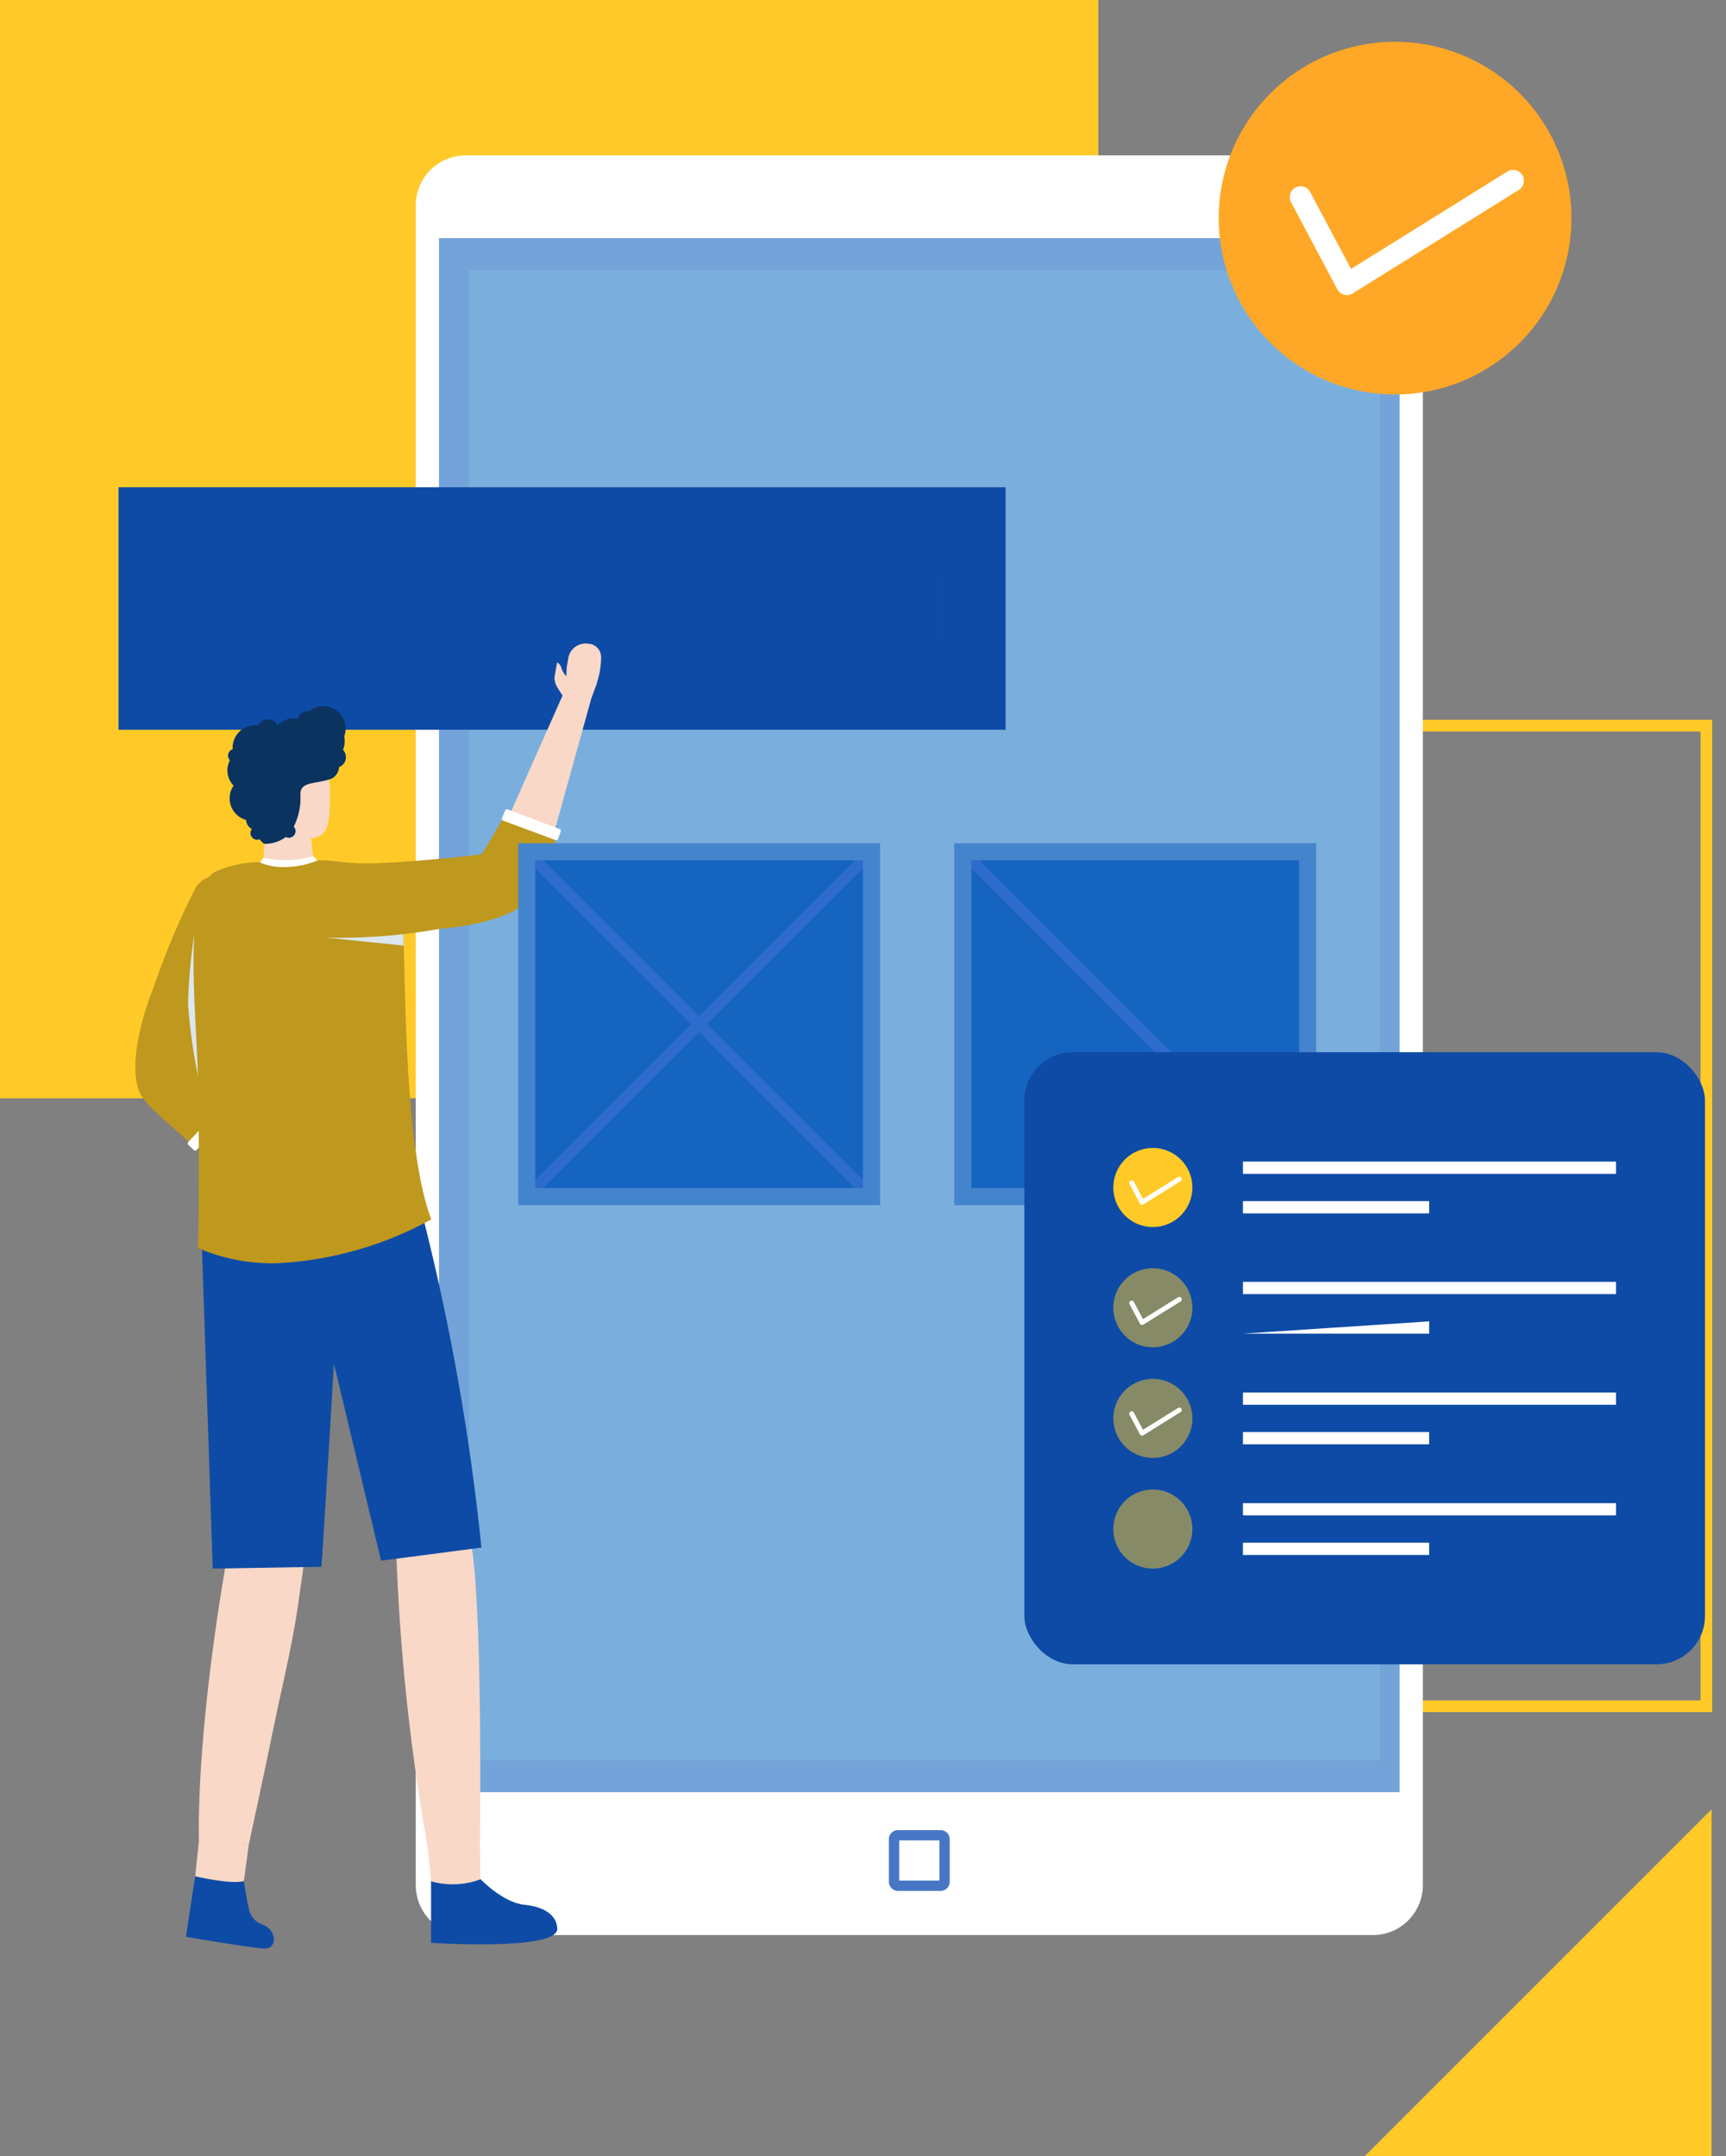 <svg id="Grupo_145094" data-name="Grupo 145094" xmlns="http://www.w3.org/2000/svg" xmlns:xlink="http://www.w3.org/1999/xlink" width="148.168" height="185.114" viewBox="0 0 148.168 185.114">
  <rect x="0" y="0" width="148.168" height="185.114" fill="#808080" stroke="none"/>
  <defs>
    <clipPath id="clip-path">
      <rect id="Rectángulo_38580" data-name="Rectángulo 38580" width="148.169" height="185.114" fill="none"/>
    </clipPath>
    <clipPath id="clip-path-2">
      <path id="Rectángulo_38537" data-name="Rectángulo 38537" d="M4.281,0H82.172a4.281,4.281,0,0,1,4.281,4.281V148.5a4.282,4.282,0,0,1-4.282,4.282H4.282A4.282,4.282,0,0,1,0,148.5V4.281A4.281,4.281,0,0,1,4.281,0Z" fill="none"/>
    </clipPath>
    <linearGradient id="linear-gradient" x1="-0.396" y1="1.121" x2="-0.387" y2="1.121" gradientUnits="objectBoundingBox">
      <stop offset="0" stop-color="#e2f4ff"/>
      <stop offset="1" stop-color="#fff"/>
    </linearGradient>
    <clipPath id="clip-path-4">
      <rect id="Rectángulo_38541" data-name="Rectángulo 38541" width="78.24" height="127.932" fill="none"/>
    </clipPath>
    <linearGradient id="linear-gradient-2" x1="-0.514" y1="1.266" x2="-0.503" y2="1.266" gradientUnits="objectBoundingBox">
      <stop offset="0" stop-color="#73a3d9"/>
      <stop offset="0.002" stop-color="#73a3d9"/>
      <stop offset="1" stop-color="#94e3ed"/>
    </linearGradient>
    <clipPath id="clip-path-6">
      <rect id="Rectángulo_38544" data-name="Rectángulo 38544" width="76.151" height="20.819" fill="none"/>
    </clipPath>
    <linearGradient id="linear-gradient-3" x1="-1.692" y1="2.238" x2="-1.653" y2="2.238" gradientUnits="objectBoundingBox">
      <stop offset="0" stop-color="#294698"/>
      <stop offset="1" stop-color="#0e4ba6"/>
    </linearGradient>
    <clipPath id="clip-path-8">
      <rect id="Rectángulo_38547" data-name="Rectángulo 38547" width="64.761" height="5.828" fill="none"/>
    </clipPath>
    <linearGradient id="linear-gradient-4" x1="-6.551" y1="2.549" x2="-6.426" y2="2.549" xlink:href="#linear-gradient-3"/>
    <clipPath id="clip-path-10">
      <rect id="Rectángulo_38548" data-name="Rectángulo 38548" width="3.311" height="12.244" fill="none"/>
    </clipPath>
    <clipPath id="clip-path-11">
      <path id="Trazado_186086" data-name="Trazado 186086" d="M38.741,122.926,20.312,125.1l.925,27.559,9.327-.154c.066-.33,1.08-17.422,1.08-17.422l4.046,16.9,8.615-1.127a196.357,196.357,0,0,0-4.926-28.013Z" transform="translate(-20.312 -122.849)" fill="none"/>
    </clipPath>
    <linearGradient id="linear-gradient-5" x1="-0.723" y1="2.692" x2="-0.687" y2="2.692" xlink:href="#linear-gradient-3"/>
    <clipPath id="clip-path-13">
      <rect id="Rectángulo_38551" data-name="Rectángulo 38551" width="6.584" height="1.554" fill="none"/>
    </clipPath>
    <clipPath id="clip-path-14">
      <rect id="Rectángulo_38552" data-name="Rectángulo 38552" width="0.071" height="0.135" fill="none"/>
    </clipPath>
    <clipPath id="clip-path-15">
      <path id="Trazado_186096" data-name="Trazado 186096" d="M43.355,189.2v5.282s10.876.716,10.832-1.209c-.025-1.074-.985-1.879-2.82-2.059s-3.76-2.192-3.76-2.192a6.8,6.8,0,0,1-4.252.178" transform="translate(-43.355 -189.018)" fill="none"/>
    </clipPath>
    <linearGradient id="linear-gradient-6" x1="-3.402" y1="3.848" x2="-3.324" y2="3.848" xlink:href="#linear-gradient-3"/>
    <clipPath id="clip-path-16">
      <path id="Trazado_186097" data-name="Trazado 186097" d="M18.7,193.923s5.583.952,6.71,1.011,1.127-1.518-.026-2.019a1.81,1.81,0,0,1-1.3-1.488c-.16-.612-.407-2.289-.407-2.289-1.109.31-4.186-.411-4.186-.411Z" transform="translate(-18.7 -188.727)" fill="none"/>
    </clipPath>
    <linearGradient id="linear-gradient-7" x1="-2.2" y1="2.906" x2="-2.084" y2="2.906" xlink:href="#linear-gradient-3"/>
    <clipPath id="clip-path-18">
      <rect id="Rectángulo_38560" data-name="Rectángulo 38560" width="28.135" height="28.135" fill="none"/>
    </clipPath>
    <clipPath id="clip-path-19">
      <path id="Trazado_186102" data-name="Trazado 186102" d="M81.971,113.976v.7h-.695L67.213,100.609,53.836,87.231v-.695h.695Z" transform="translate(-53.836 -86.536)" fill="none"/>
    </clipPath>
    <linearGradient id="linear-gradient-8" x1="-1.633" y1="3.954" x2="-1.603" y2="3.954" gradientUnits="objectBoundingBox">
      <stop offset="0" stop-color="#a98afa"/>
      <stop offset="0.002" stop-color="#a98afa"/>
      <stop offset="1" stop-color="#8c83fb"/>
    </linearGradient>
    <clipPath id="clip-path-20">
      <path id="Trazado_186103" data-name="Trazado 186103" d="M81.971,86.536v.695L68.6,100.609l-.695.695L54.531,114.672h-.695v-.685l13.377-13.378.7-.695L81.286,86.536Z" transform="translate(-53.836 -86.536)" fill="none"/>
    </clipPath>
    <clipPath id="clip-path-21">
      <rect id="Rectángulo_38565" data-name="Rectángulo 38565" width="28.136" height="28.135" fill="none"/>
    </clipPath>
    <clipPath id="clip-path-22">
      <path id="Trazado_186104" data-name="Trazado 186104" d="M125.832,113.976v.7h-.7l-14.062-14.063L97.7,87.231v-.695h.695Z" transform="translate(-97.696 -86.536)" fill="none"/>
    </clipPath>
    <linearGradient id="linear-gradient-10" x1="-2.964" y1="3.954" x2="-2.933" y2="3.954" xlink:href="#linear-gradient-8"/>
    <clipPath id="clip-path-23">
      <path id="Trazado_186105" data-name="Trazado 186105" d="M125.832,86.536v.695l-13.368,13.378-.695.695L98.391,114.672H97.7v-.685l13.378-13.378.695-.695,13.378-13.378Z" transform="translate(-97.696 -86.536)" fill="none"/>
    </clipPath>
    <clipPath id="clip-path-24">
      <rect id="Rectángulo_38568" data-name="Rectángulo 38568" width="58.434" height="52.549" rx="4.161" fill="none"/>
    </clipPath>
    <linearGradient id="linear-gradient-12" x1="-1.505" y1="1.804" x2="-1.49" y2="1.804" xlink:href="#linear-gradient-3"/>
    <clipPath id="clip-path-26">
      <rect id="Rectángulo_38570" data-name="Rectángulo 38570" width="6.785" height="6.786" fill="none"/>
    </clipPath>
  </defs>
  <g id="Grupo_145093" data-name="Grupo 145093" clip-path="url(#clip-path)">
    <rect id="Rectángulo_38534" data-name="Rectángulo 38534" width="94.289" height="94.289" fill="#ffca28"/>
    <rect id="Rectángulo_38535" data-name="Rectángulo 38535" width="84.187" height="84.187" transform="translate(62.298 62.297)" fill="none" stroke="#ffca28" stroke-width="1"/>
    <path id="Trazado_186069" data-name="Trazado 186069" d="M137.256,211.775h29.783V181.993Z" transform="translate(-20.107 -26.661)" fill="#ffca28"/>
    <g id="Grupo_145030" data-name="Grupo 145030" transform="translate(35.69 13.341)">
      <g id="Grupo_145029" data-name="Grupo 145029" clip-path="url(#clip-path-2)">
        <rect id="Rectángulo_38536" data-name="Rectángulo 38536" width="88.051" height="153.68" transform="translate(-1.602 0.017) rotate(-0.601)" fill="url(#linear-gradient)"/>
      </g>
    </g>
    <g id="Grupo_145037" data-name="Grupo 145037">
      <g id="Grupo_145036" data-name="Grupo 145036" clip-path="url(#clip-path)">
        <rect id="Rectángulo_38538" data-name="Rectángulo 38538" width="82.467" height="133.416" transform="translate(37.685 20.443)" fill="#73a3d9"/>
        <g id="Grupo_145035" data-name="Grupo 145035" transform="translate(40.238 23.185)" opacity="0.2" style="mix-blend-mode: multiply;isolation: isolate">
          <g id="Grupo_145034" data-name="Grupo 145034">
            <g id="Grupo_145033" data-name="Grupo 145033" clip-path="url(#clip-path-4)">
              <g id="Grupo_145032" data-name="Grupo 145032" transform="translate(0 0.001)">
                <g id="Grupo_145031" data-name="Grupo 145031" clip-path="url(#clip-path-4)">
                  <rect id="Rectángulo_38539" data-name="Rectángulo 38539" width="78.24" height="127.932" transform="translate(0)" fill="url(#linear-gradient-2)"/>
                </g>
              </g>
            </g>
          </g>
        </g>
        <path id="Trazado_186070" data-name="Trazado 186070" d="M93.84,189.3H90.187a.785.785,0,0,1-.784-.784v-3.652a.786.786,0,0,1,.784-.785H93.84a.786.786,0,0,1,.785.785v3.652a.786.786,0,0,1-.785.784m-3.551-.886h3.45v-3.45h-3.45Z" transform="translate(-13.097 -26.967)" fill="#4777c4"/>
      </g>
    </g>
    <g id="Grupo_145039" data-name="Grupo 145039" transform="translate(10.172 41.829)">
      <g id="Grupo_145038" data-name="Grupo 145038" clip-path="url(#clip-path-6)">
        <rect id="Rectángulo_38543" data-name="Rectángulo 38543" width="22.011" height="76.469" transform="translate(-0.327 20.814) rotate(-89.101)" fill="url(#linear-gradient-3)"/>
      </g>
    </g>
    <g id="Grupo_145049" data-name="Grupo 145049">
      <g id="Grupo_145048" data-name="Grupo 145048" clip-path="url(#clip-path)">
        <g id="Grupo_145044" data-name="Grupo 145044" transform="translate(15.868 49.325)" opacity="0.5" style="mix-blend-mode: screen;isolation: isolate">
          <g id="Grupo_145043" data-name="Grupo 145043">
            <g id="Grupo_145042" data-name="Grupo 145042" clip-path="url(#clip-path-8)">
              <g id="Grupo_145041" data-name="Grupo 145041" transform="translate(0 0)">
                <g id="Grupo_145040" data-name="Grupo 145040" clip-path="url(#clip-path-8)">
                  <rect id="Rectángulo_38545" data-name="Rectángulo 38545" width="6.843" height="64.845" transform="translate(-0.091 5.826) rotate(-89.101)" fill="url(#linear-gradient-4)"/>
                </g>
              </g>
            </g>
          </g>
        </g>
        <path id="Trazado_186071" data-name="Trazado 186071" d="M30.183,121.945c-.087.225-.381.224-.835.029l-.009,0a9.5,9.5,0,0,1-1.625-.953c-.8-.55-1.755-1.276-2.772-2.11-4.686-3.828-10.785-9.789-10.683-10.461.151-.975-.067-1.791,2.067-1.711a1.51,1.51,0,0,1,1,.424c1.387,1.333,6.222,6.018,9.553,9.8.694.787,1.327,1.538,1.845,2.206,1.022,1.321,1.622,2.345,1.459,2.776" transform="translate(-2.089 -15.635)" fill="#f9d8c7"/>
        <path id="Trazado_186072" data-name="Trazado 186072" d="M22.527,111.8l7.559,8.224-1.741,1.91-8.765-7.388Z" transform="translate(-2.868 -16.377)" fill="#f9d8c7"/>
        <path id="Trazado_186073" data-name="Trazado 186073" d="M36.042,125.018a.275.275,0,0,1-.051.061l-.931.5a1.407,1.407,0,0,1-.859.162l-.808-.125a5.816,5.816,0,0,1-2.067-.934l-1.263-1.238-.272-.262.28-.416.867-1.27.189-.291.008,0,.166-.028,1.184-.168a2.166,2.166,0,0,1,1.03.1l1.289.866a.927.927,0,0,1-.762.15,2.015,2.015,0,0,0-.841.117l.776.391,1.838,1.109a.864.864,0,0,1,.229,1.271" transform="translate(-4.364 -17.724)" fill="#f9d8c7"/>
        <path id="Trazado_186074" data-name="Trazado 186074" d="M20.838,89.418c-.9,0-.9-1.1-1.292-.3-1.784,3.592-7.564,15.724-4.984,17.155,3.033,1.682,7.513-9.368,8.4-12.721.74-2.794.053-4.136-2.124-4.134" transform="translate(-2.038 -13.013)" fill="#f9d8c7"/>
        <path id="Trazado_186075" data-name="Trazado 186075" d="M23.6,91.73a6.667,6.667,0,0,1-.543,2.958c-.338.85-.862,2.134-1.412,3.5,0,.013-.008.037-.012.049-.059.149-.124.306-.189.463-.5,1.251-1.07,2.576-1.529,3.667-.329.778-.607,1.436-.776,1.856a3.635,3.635,0,0,0-.184.5c.015.123,1.073,1.347,2.4,2.889.055.059.111.13.166.195l-.084.1-.3.347-1.321,1.385-1.412,1.474c-.067-.069-.141-.132-.214-.2-1.028-.923-2.025-1.78-2.791-2.509a7.554,7.554,0,0,1-1.288-1.452c-1.337-2.458.4-7.5.708-8.3a.624.624,0,0,1,.033-.123c.117-.312.235-.618.342-.911a67.393,67.393,0,0,1,3.541-8.409,2.182,2.182,0,0,1,2.968-.852A3.839,3.839,0,0,1,23.6,91.73" transform="translate(-1.994 -12.903)" fill="#bf981e"/>
        <g id="Grupo_145047" data-name="Grupo 145047" transform="translate(16.143 80.288)" style="mix-blend-mode: multiply;isolation: isolate">
          <g id="Grupo_145046" data-name="Grupo 145046">
            <g id="Grupo_145045" data-name="Grupo 145045" clip-path="url(#clip-path-10)">
              <path id="Trazado_186076" data-name="Trazado 186076" d="M22.225,99.575c-.5,1.251-1.071,2.576-1.529,3.667-.329.778-.731,2.652-.9,3.071a49.137,49.137,0,0,1-.882-6.319,48.825,48.825,0,0,1,.517-5.925s1.276,2.892,2.794,5.507" transform="translate(-18.913 -94.068)" fill="#dbe7ee"/>
            </g>
          </g>
        </g>
        <path id="Trazado_186077" data-name="Trazado 186077" d="M18.926,114.284l3.142-3.351a.179.179,0,0,1,.253-.009l.434.4a.179.179,0,0,1,.01.253l-3.111,3.385a.18.18,0,0,1-.255.009l-.463-.434a.18.18,0,0,1-.009-.254" transform="translate(-2.765 -16.243)" fill="#fff"/>
        <path id="Trazado_186078" data-name="Trazado 186078" d="M26.1,86.08l.114-2.734s-4.09-6.651-.783-8.394a4.382,4.382,0,0,1,6.438,3.983c0,3.023-.242,3.763-1.628,3.941l.277,2.46" transform="translate(-3.536 -10.9)" fill="#f9d8c7"/>
        <path id="Trazado_186079" data-name="Trazado 186079" d="M35.278,123.624a3.842,3.842,0,0,0-3.245,4.443,25.588,25.588,0,0,0,2.055,6.745c3.062,6.845,4.836,15.624,7.764,16.065s3.957-4.722,2.236-11.862c-1.555-6.453-1.754-14.56-3.839-15.3a14.268,14.268,0,0,0-4.972-.092" transform="translate(-4.686 -18.086)" fill="#f9d8c7"/>
        <path id="Trazado_186080" data-name="Trazado 186080" d="M39.866,155.724a178.675,178.675,0,0,0,2.709,25.294l4.46-.314s.271-19.681-.731-25.771-6.437.79-6.437.79" transform="translate(-5.84 -22.328)" fill="#f9d8c7"/>
        <path id="Trazado_186081" data-name="Trazado 186081" d="M26.313,123.375a3.843,3.843,0,0,0-4.227,3.522,25.575,25.575,0,0,0,.354,7.042c1.308,7.385.894,16.331,3.628,17.47s4.985-3.62,5.051-10.963c.06-6.638,1.837-14.55-.006-15.774a14.268,14.268,0,0,0-4.8-1.3" transform="translate(-3.22 -18.069)" fill="#f9d8c7"/>
        <path id="Trazado_186082" data-name="Trazado 186082" d="M27.98,153.946c-4.777-4.556-8.134,21.978-7.717,29.327s2.824,1.675,5.468-9.6,4.128-17.932,2.249-19.725" transform="translate(-2.963 -22.476)" fill="#f9d8c7"/>
        <path id="Trazado_186083" data-name="Trazado 186083" d="M22.347,156.851S19.855,170.439,20,180.787l4.28.328S28.765,160.609,29,156.909s-6.649-.058-6.649-.058" transform="translate(-2.929 -22.743)" fill="#f9d8c7"/>
        <path id="Trazado_186084" data-name="Trazado 186084" d="M43.04,185.873l.346,3.58h4.177l-.063-3.895Z" transform="translate(-6.305 -27.183)" fill="#f9d8c7"/>
        <path id="Trazado_186085" data-name="Trazado 186085" d="M19.941,185.171l-.368,3.565,4.131.622.517-3.86Z" transform="translate(-2.867 -27.126)" fill="#f9d8c7"/>
      </g>
    </g>
    <g id="Grupo_145051" data-name="Grupo 145051" transform="translate(17.336 104.852)">
      <g id="Grupo_145050" data-name="Grupo 145050" clip-path="url(#clip-path-11)">
        <rect id="Rectángulo_38550" data-name="Rectángulo 38550" width="23.994" height="29.815" transform="translate(0 0)" fill="url(#linear-gradient-5)"/>
      </g>
    </g>
    <g id="Grupo_145059" data-name="Grupo 145059">
      <g id="Grupo_145058" data-name="Grupo 145058" clip-path="url(#clip-path)">
        <path id="Trazado_186087" data-name="Trazado 186087" d="M39.87,117.375a30.6,30.6,0,0,1-13.061,3.753,16.156,16.156,0,0,1-6.95-1.289s.189-11-.1-16.878-.916-13.835,1.489-15.4a9.4,9.4,0,0,1,4.2-.846,9.726,9.726,0,0,0,1.708.242,9.08,9.08,0,0,0,2.535-.342c2.2.018,6.7.508,7.63,4.592a7.745,7.745,0,0,1,.148,1.105c.006.083.012.172.012.26v.065c.006.195.011.4.017.6s.012.414.012.626c.012.331.024.679.03,1.04.166,6.944.39,17.3,2.334,22.469" transform="translate(-2.852 -12.688)" fill="#bf981e"/>
        <g id="Grupo_145054" data-name="Grupo 145054" transform="translate(28.07 79.623)" style="mix-blend-mode: multiply;isolation: isolate">
          <g id="Grupo_145053" data-name="Grupo 145053">
            <g id="Grupo_145052" data-name="Grupo 145052" clip-path="url(#clip-path-13)">
              <path id="Trazado_186088" data-name="Trazado 186088" d="M39.472,94.843c-3.446-.354-6.584-.673-6.584-.673l6.543-.881c.005.083.011.172.011.26v.065c.006.195.012.4.018.6s.012.414.012.626" transform="translate(-32.888 -93.289)" fill="#dbe7ee"/>
            </g>
          </g>
        </g>
        <g id="Grupo_145057" data-name="Grupo 145057" transform="translate(36.974 104.563)" opacity="0.5" style="mix-blend-mode: multiply;isolation: isolate">
          <g id="Grupo_145056" data-name="Grupo 145056">
            <g id="Grupo_145055" data-name="Grupo 145055" clip-path="url(#clip-path-14)">
              <path id="Trazado_186089" data-name="Trazado 186089" d="M43.391,122.645c-.02-.013-.026-.013-.026-.013-.013-.038-.032-.077-.045-.122.026.045.045.09.071.135" transform="translate(-43.321 -122.51)" fill="#c3d3dd"/>
            </g>
          </g>
        </g>
        <path id="Trazado_186090" data-name="Trazado 186090" d="M57.53,67.193c.242-.014.36.255.37.749v.009a9.494,9.494,0,0,1-.2,1.873c-.17.959-.442,2.124-.784,3.394-1.564,5.845-4.491,13.856-5.146,14.039-.951.264-1.605.8-2.41-1.18a1.5,1.5,0,0,1-.023-1.086c.644-1.813,2.928-8.147,5.008-12.739.432-.956.857-1.842,1.253-2.589.784-1.476,1.472-2.442,1.931-2.472" transform="translate(-7.215 -9.843)" fill="#f9d8c7"/>
        <path id="Trazado_186091" data-name="Trazado 186091" d="M58.662,64.747a1.152,1.152,0,0,1,1.11,1.11,7.128,7.128,0,0,1-.339,2.163,1.474,1.474,0,0,1-.069.251l-.49,1.335-.111.312-.434-.074L57,69.609l-.3-.047-.006,0-.082-.123-.562-.886a1.9,1.9,0,0,1-.288-.862l.229-1.343a.811.811,0,0,1,.394.555,1.773,1.773,0,0,0,.4.631l.033-.761.137-.8a1.5,1.5,0,0,1,1.709-1.225" transform="translate(-8.169 -9.482)" fill="#f9d8c7"/>
        <path id="Trazado_186092" data-name="Trazado 186092" d="M51.084,80.518l4.723-10.642,2.384.515L54.871,82.345Z" transform="translate(-7.484 -10.236)" fill="#f9d8c7"/>
        <path id="Trazado_186093" data-name="Trazado 186093" d="M31.433,90.829c.37.82-.635,1.268.257,1.3,4.008.149,17.444.432,17.688-2.508.287-3.456-11.628-3-15.049-2.429-2.851.475-3.792,1.653-2.9,3.636" transform="translate(-4.557 -12.716)" fill="#f9d8c7"/>
        <path id="Trazado_186094" data-name="Trazado 186094" d="M52.215,83.75a24.644,24.644,0,0,1-2.117,5.2c-1.692,2.239-7,2.725-7.861,2.778-.076.01-.12.02-.12.02a48.8,48.8,0,0,1-9.653.756,3.041,3.041,0,0,1-2.433-2.832c.087-1.026-.571-3.488,1.3-3.76,1.25-.18,2.515.246,4.769.217,2.839-.037,9.461-.7,9.628-.8.109-.071.97-1.576,2.019-3.371Z" transform="translate(-4.393 -12.006)" fill="#bf981e"/>
        <path id="Trazado_186095" data-name="Trazado 186095" d="M50.56,82.369l4.526,1.681a.152.152,0,0,0,.2-.09l.242-.662a.151.151,0,0,0-.089-.194l-4.479-1.7a.152.152,0,0,0-.194.083l-.289.679a.152.152,0,0,0,.087.2" transform="translate(-7.392 -11.924)" fill="#fff"/>
      </g>
    </g>
    <g id="Grupo_145061" data-name="Grupo 145061" transform="translate(37.004 161.328)">
      <g id="Grupo_145060" data-name="Grupo 145060" clip-path="url(#clip-path-15)">
        <rect id="Rectángulo_38554" data-name="Rectángulo 38554" width="10.876" height="6.176" transform="translate(0 0)" fill="url(#linear-gradient-6)"/>
      </g>
    </g>
    <g id="Grupo_145063" data-name="Grupo 145063" transform="translate(15.961 161.08)">
      <g id="Grupo_145062" data-name="Grupo 145062" clip-path="url(#clip-path-16)">
        <rect id="Rectángulo_38555" data-name="Rectángulo 38555" width="7.364" height="8.684" transform="matrix(0.149, -0.989, 0.989, 0.149, -0.923, 6.127)" fill="url(#linear-gradient-7)"/>
      </g>
    </g>
    <g id="Grupo_145079" data-name="Grupo 145079">
      <g id="Grupo_145078" data-name="Grupo 145078" clip-path="url(#clip-path)">
        <path id="Trazado_186098" data-name="Trazado 186098" d="M26.438,86.251l-.283.411a5.122,5.122,0,0,0,2.428.376,7.421,7.421,0,0,0,2.508-.549l-.381-.369a8.716,8.716,0,0,1-4.272.131" transform="translate(-3.832 -12.616)" fill="#fff"/>
        <path id="Trazado_186099" data-name="Trazado 186099" d="M33.045,75.4a.914.914,0,0,0-.251-.627,1.928,1.928,0,0,0,.106-1.151,1.92,1.92,0,0,0-1.815-2.591,1.917,1.917,0,0,0-1.2.428.826.826,0,0,0-.113-.012.916.916,0,0,0-.882.676,1.877,1.877,0,0,0-1.707.55.913.913,0,0,0-1.657.023,2.032,2.032,0,0,0-.271-.027,1.937,1.937,0,0,0-1.937,1.937c0,.042.009.08.012.122a.567.567,0,0,0-.242.938,1.9,1.9,0,0,0,.314,2.188A1.928,1.928,0,0,0,24.478,80.8a.914.914,0,0,0,.5.779.559.559,0,0,0-.125.342.578.578,0,0,0,.578.579.565.565,0,0,0,.2-.041,2.5,2.5,0,0,0,.4.393,3.047,3.047,0,0,0,1.856-.587.57.57,0,0,0,.685-.888c.014-.033.033-.064.044-.1a5.552,5.552,0,0,0,.525-2.67c-.034-1.2,1.478-.846,2.741-1.39a1.218,1.218,0,0,0,.576-.959.917.917,0,0,0,.593-.856" transform="translate(-3.351 -10.406)" fill="#0b3360"/>
        <path id="Trazado_186100" data-name="Trazado 186100" d="M152.857,19.341A15.14,15.14,0,1,1,137.716,4.2a15.14,15.14,0,0,1,15.14,15.14" transform="translate(-17.957 -0.615)" fill="#ffa726"/>
        <path id="Trazado_186101" data-name="Trazado 186101" d="M130.811,19.583l3.976,7.484,14.267-8.888" transform="translate(-19.163 -2.663)" fill="none" stroke="#fff" stroke-linecap="round" stroke-linejoin="round" stroke-width="1.861"/>
        <rect id="Rectángulo_38556" data-name="Rectángulo 38556" width="31.068" height="31.068" transform="translate(44.484 72.395)" fill="#4484cd"/>
        <rect id="Rectángulo_38557" data-name="Rectángulo 38557" width="28.136" height="28.136" transform="translate(45.948 73.859)" fill="#1565c0"/>
        <g id="Grupo_145070" data-name="Grupo 145070" transform="translate(45.949 73.859)" opacity="0.2" style="mix-blend-mode: screen;isolation: isolate">
          <g id="Grupo_145069" data-name="Grupo 145069">
            <g id="Grupo_145068" data-name="Grupo 145068" clip-path="url(#clip-path-18)">
              <g id="Grupo_145065" data-name="Grupo 145065" transform="translate(0)">
                <g id="Grupo_145064" data-name="Grupo 145064" clip-path="url(#clip-path-19)">
                  <rect id="Rectángulo_38558" data-name="Rectángulo 38558" width="28.135" height="28.136" fill="url(#linear-gradient-8)"/>
                </g>
              </g>
              <g id="Grupo_145067" data-name="Grupo 145067" transform="translate(0)">
                <g id="Grupo_145066" data-name="Grupo 145066" clip-path="url(#clip-path-20)">
                  <rect id="Rectángulo_38559" data-name="Rectángulo 38559" width="28.135" height="28.136" fill="url(#linear-gradient-8)"/>
                </g>
              </g>
            </g>
          </g>
        </g>
        <rect id="Rectángulo_38561" data-name="Rectángulo 38561" width="31.068" height="31.068" transform="translate(81.919 72.395)" fill="#4484cd"/>
        <rect id="Rectángulo_38562" data-name="Rectángulo 38562" width="28.136" height="28.136" transform="translate(83.384 73.859)" fill="#1565c0"/>
        <g id="Grupo_145077" data-name="Grupo 145077" transform="translate(83.384 73.859)" opacity="0.2" style="mix-blend-mode: screen;isolation: isolate">
          <g id="Grupo_145076" data-name="Grupo 145076">
            <g id="Grupo_145075" data-name="Grupo 145075" clip-path="url(#clip-path-21)">
              <g id="Grupo_145072" data-name="Grupo 145072" transform="translate(0)">
                <g id="Grupo_145071" data-name="Grupo 145071" clip-path="url(#clip-path-22)">
                  <rect id="Rectángulo_38563" data-name="Rectángulo 38563" width="28.136" height="28.136" fill="url(#linear-gradient-10)"/>
                </g>
              </g>
              <g id="Grupo_145074" data-name="Grupo 145074" transform="translate(0)">
                <g id="Grupo_145073" data-name="Grupo 145073" clip-path="url(#clip-path-23)">
                  <rect id="Rectángulo_38564" data-name="Rectángulo 38564" width="28.136" height="28.136" fill="url(#linear-gradient-10)"/>
                </g>
              </g>
            </g>
          </g>
        </g>
      </g>
    </g>
    <g id="Grupo_145081" data-name="Grupo 145081" transform="translate(87.932 90.332)">
      <g id="Grupo_145080" data-name="Grupo 145080" clip-path="url(#clip-path-24)">
        <rect id="Rectángulo_38567" data-name="Rectángulo 38567" width="58.434" height="52.549" fill="url(#linear-gradient-12)"/>
      </g>
    </g>
    <g id="Grupo_145092" data-name="Grupo 145092">
      <g id="Grupo_145091" data-name="Grupo 145091" clip-path="url(#clip-path)">
        <rect id="Rectángulo_38569" data-name="Rectángulo 38569" width="32.024" height="1.052" transform="translate(106.7 110.046)" fill="#fff"/>
        <path id="Trazado_186106" data-name="Trazado 186106" d="M141,133.963H125.014l7.993-.526,7.993-.526Z" transform="translate(-18.314 -19.471)" fill="#fff"/>
        <g id="Grupo_145084" data-name="Grupo 145084" transform="translate(95.575 108.876)" opacity="0.5" style="mix-blend-mode: screen;isolation: isolate">
          <g id="Grupo_145083" data-name="Grupo 145083">
            <g id="Grupo_145082" data-name="Grupo 145082" clip-path="url(#clip-path-26)">
              <path id="Trazado_186107" data-name="Trazado 186107" d="M118.764,130.957a3.393,3.393,0,1,1-3.393-3.393,3.393,3.393,0,0,1,3.393,3.393" transform="translate(-111.979 -127.563)" fill="#ffca28"/>
            </g>
          </g>
        </g>
        <rect id="Rectángulo_38571" data-name="Rectángulo 38571" width="32.024" height="1.052" transform="translate(106.7 119.546)" fill="#fff"/>
        <rect id="Rectángulo_38572" data-name="Rectángulo 38572" width="15.986" height="1.052" transform="translate(106.699 122.941)" fill="#fff"/>
        <g id="Grupo_145087" data-name="Grupo 145087" transform="translate(95.575 118.376)" opacity="0.5" style="mix-blend-mode: screen;isolation: isolate">
          <g id="Grupo_145086" data-name="Grupo 145086">
            <g id="Grupo_145085" data-name="Grupo 145085" clip-path="url(#clip-path-26)">
              <path id="Trazado_186108" data-name="Trazado 186108" d="M118.764,142.087a3.393,3.393,0,1,1-3.393-3.393,3.393,3.393,0,0,1,3.393,3.393" transform="translate(-111.979 -138.694)" fill="#ffca28"/>
            </g>
          </g>
        </g>
        <rect id="Rectángulo_38574" data-name="Rectángulo 38574" width="32.024" height="1.052" transform="translate(106.7 129.046)" fill="#fff"/>
        <rect id="Rectángulo_38575" data-name="Rectángulo 38575" width="15.986" height="1.052" transform="translate(106.699 132.441)" fill="#fff"/>
        <g id="Grupo_145090" data-name="Grupo 145090" transform="translate(95.575 127.876)" opacity="0.5" style="mix-blend-mode: screen;isolation: isolate">
          <g id="Grupo_145089" data-name="Grupo 145089">
            <g id="Grupo_145088" data-name="Grupo 145088" clip-path="url(#clip-path-26)">
              <path id="Trazado_186109" data-name="Trazado 186109" d="M118.764,153.218a3.393,3.393,0,1,1-3.393-3.393,3.393,3.393,0,0,1,3.393,3.393" transform="translate(-111.979 -149.825)" fill="#ffca28"/>
            </g>
          </g>
        </g>
        <path id="Trazado_186110" data-name="Trazado 186110" d="M113.824,131.01l.891,1.677,3.2-1.991" transform="translate(-16.675 -19.146)" fill="none" stroke="#fff" stroke-linecap="round" stroke-linejoin="round" stroke-width="0.417"/>
        <rect id="Rectángulo_38577" data-name="Rectángulo 38577" width="32.024" height="1.052" transform="translate(106.7 99.722)" fill="#fff"/>
        <rect id="Rectángulo_38578" data-name="Rectángulo 38578" width="15.986" height="1.052" transform="translate(106.699 103.116)" fill="#fff"/>
        <path id="Trazado_186111" data-name="Trazado 186111" d="M118.764,118.861a3.393,3.393,0,1,1-3.393-3.393,3.393,3.393,0,0,1,3.393,3.393" transform="translate(-16.404 -16.915)" fill="#ffca28"/>
        <path id="Trazado_186112" data-name="Trazado 186112" d="M113.824,118.914l.891,1.677,3.2-1.991" transform="translate(-16.675 -17.374)" fill="none" stroke="#fff" stroke-linecap="round" stroke-linejoin="round" stroke-width="0.417"/>
        <path id="Trazado_186113" data-name="Trazado 186113" d="M113.824,142.141l.891,1.677,3.2-1.991" transform="translate(-16.675 -20.777)" fill="none" stroke="#fff" stroke-linecap="round" stroke-linejoin="round" stroke-width="0.417"/>
      </g>
    </g>
  </g>
</svg>
